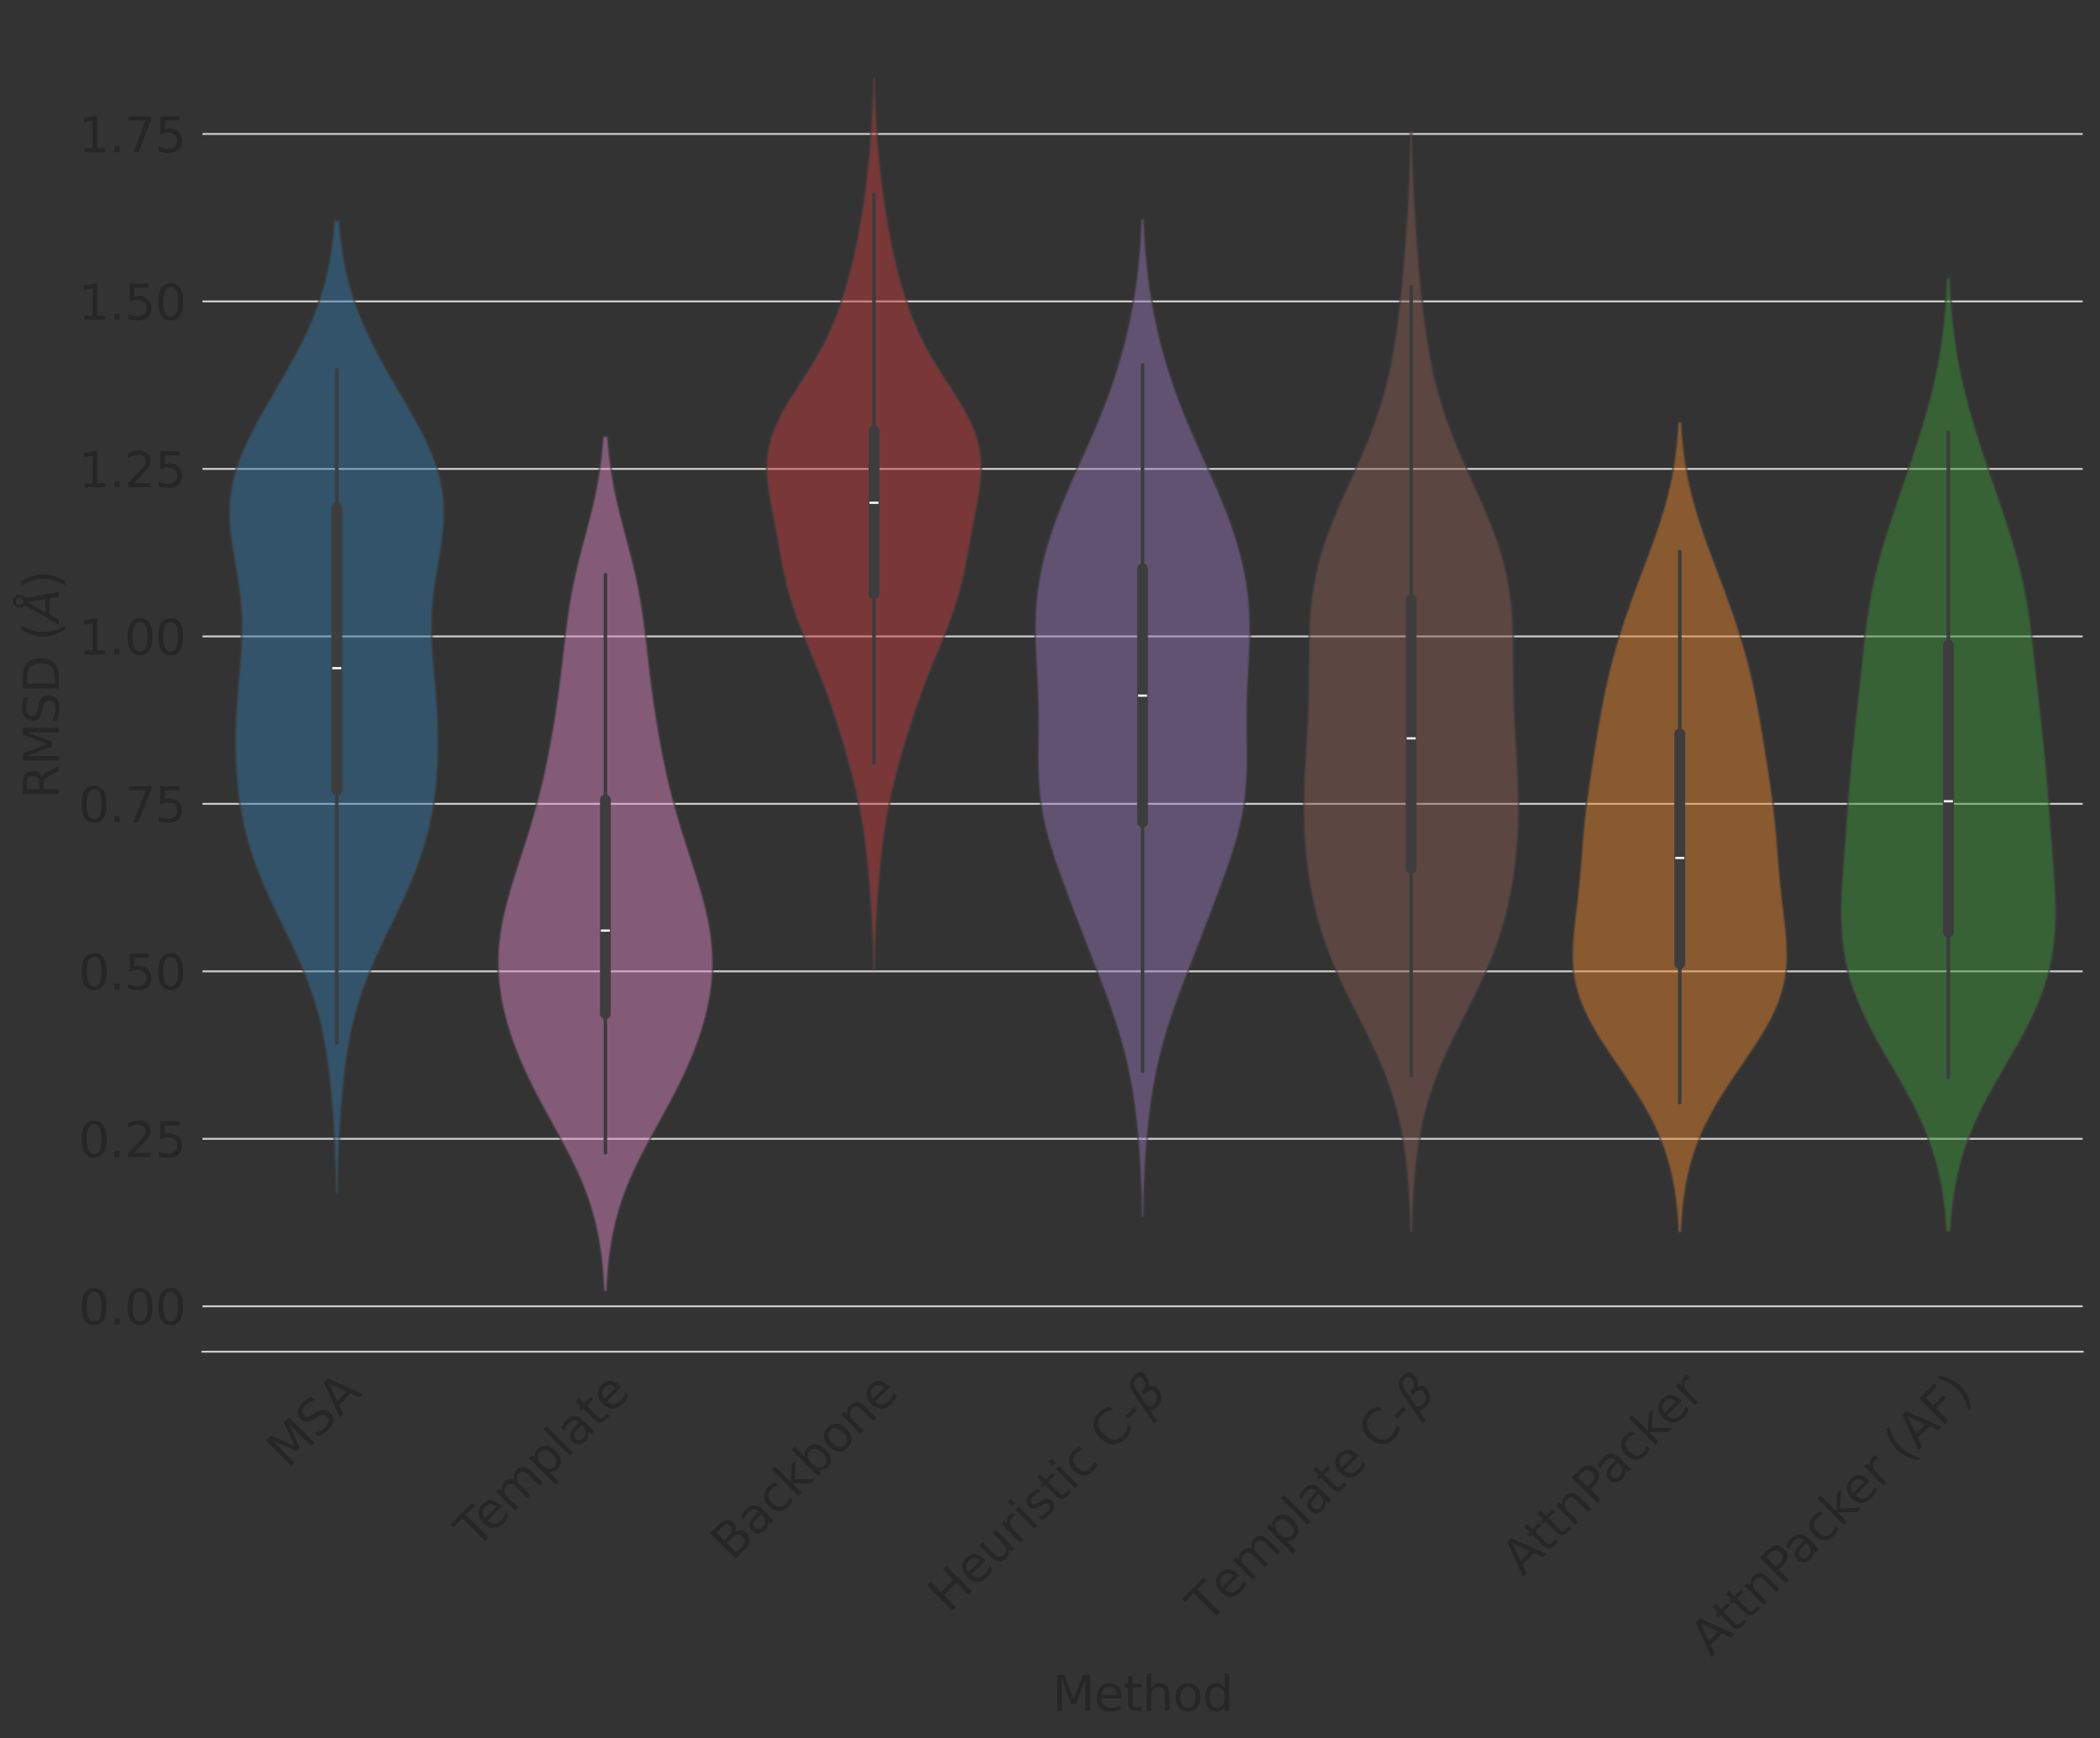 <?xml version="1.0" encoding="utf-8" standalone="no"?>
<!DOCTYPE svg PUBLIC "-//W3C//DTD SVG 1.1//EN"
  "http://www.w3.org/Graphics/SVG/1.1/DTD/svg11.dtd">
<svg xmlns:xlink="http://www.w3.org/1999/xlink" width="872.531pt" height="722.184pt" viewBox="0 0 872.531 722.184" xmlns="http://www.w3.org/2000/svg" version="1.1">
 <rect x="0" y="0" width="872.531" height="722.184" fill="#333333" stroke="none"/>
 <defs>
  <style type="text/css">*{stroke-linejoin: round; stroke-linecap: butt}</style>
 </defs>
 <g id="figure_1">
  <g id="patch_1">
   <path d="M 0 722.184 
L 872.531 722.184 
L 872.531 0 
L 0 0 
L 0 722.184 
z
" style="fill: none"/>
  </g>
  <g id="axes_1">
   <g id="patch_2">
    <path d="M 84.131 561.6 
L 865.331 561.6 
L 865.331 7.2 
L 84.131 7.2 
L 84.131 561.6 
z
" style="fill: none"/>
   </g>
   <g id="matplotlib.axis_1">
    <g id="xtick_1">
     <g id="text_1">
      <!-- MSA -->
      <g style="fill: #262626" transform="translate(119.558 610.465) rotate(-45) scale(0.2 -0.2)">
       <defs>
        <path id="DejaVuSans-4d" d="M 628 4666 
L 1569 4666 
L 2759 1491 
L 3956 4666 
L 4897 4666 
L 4897 0 
L 4281 0 
L 4281 4097 
L 3078 897 
L 2444 897 
L 1241 4097 
L 1241 0 
L 628 0 
L 628 4666 
z
" transform="scale(0.016)"/>
        <path id="DejaVuSans-53" d="M 3425 4513 
L 3425 3897 
Q 3066 4069 2747 4153 
Q 2428 4238 2131 4238 
Q 1616 4238 1336 4038 
Q 1056 3838 1056 3469 
Q 1056 3159 1242 3001 
Q 1428 2844 1947 2747 
L 2328 2669 
Q 3034 2534 3370 2195 
Q 3706 1856 3706 1288 
Q 3706 609 3251 259 
Q 2797 -91 1919 -91 
Q 1588 -91 1214 -16 
Q 841 59 441 206 
L 441 856 
Q 825 641 1194 531 
Q 1563 422 1919 422 
Q 2459 422 2753 634 
Q 3047 847 3047 1241 
Q 3047 1584 2836 1778 
Q 2625 1972 2144 2069 
L 1759 2144 
Q 1053 2284 737 2584 
Q 422 2884 422 3419 
Q 422 4038 858 4394 
Q 1294 4750 2059 4750 
Q 2388 4750 2728 4690 
Q 3069 4631 3425 4513 
z
" transform="scale(0.016)"/>
        <path id="DejaVuSans-41" d="M 2188 4044 
L 1331 1722 
L 3047 1722 
L 2188 4044 
z
M 1831 4666 
L 2547 4666 
L 4325 0 
L 3669 0 
L 3244 1197 
L 1141 1197 
L 716 0 
L 50 0 
L 1831 4666 
z
" transform="scale(0.016)"/>
       </defs>
       <use xlink:href="#DejaVuSans-4d"/>
       <use xlink:href="#DejaVuSans-53" x="86.279"/>
       <use xlink:href="#DejaVuSans-41" x="151.631"/>
      </g>
     </g>
    </g>
    <g id="xtick_2">
     <g id="text_2">
      <!-- Template -->
      <g style="fill: #262626" transform="translate(197.747 643.876) rotate(-45) scale(0.2 -0.2)">
       <defs>
        <path id="DejaVuSans-54" d="M -19 4666 
L 3928 4666 
L 3928 4134 
L 2272 4134 
L 2272 0 
L 1638 0 
L 1638 4134 
L -19 4134 
L -19 4666 
z
" transform="scale(0.016)"/>
        <path id="DejaVuSans-65" d="M 3597 1894 
L 3597 1613 
L 953 1613 
Q 991 1019 1311 708 
Q 1631 397 2203 397 
Q 2534 397 2845 478 
Q 3156 559 3463 722 
L 3463 178 
Q 3153 47 2828 -22 
Q 2503 -91 2169 -91 
Q 1331 -91 842 396 
Q 353 884 353 1716 
Q 353 2575 817 3079 
Q 1281 3584 2069 3584 
Q 2775 3584 3186 3129 
Q 3597 2675 3597 1894 
z
M 3022 2063 
Q 3016 2534 2758 2815 
Q 2500 3097 2075 3097 
Q 1594 3097 1305 2825 
Q 1016 2553 972 2059 
L 3022 2063 
z
" transform="scale(0.016)"/>
        <path id="DejaVuSans-6d" d="M 3328 2828 
Q 3544 3216 3844 3400 
Q 4144 3584 4550 3584 
Q 5097 3584 5394 3201 
Q 5691 2819 5691 2113 
L 5691 0 
L 5113 0 
L 5113 2094 
Q 5113 2597 4934 2840 
Q 4756 3084 4391 3084 
Q 3944 3084 3684 2787 
Q 3425 2491 3425 1978 
L 3425 0 
L 2847 0 
L 2847 2094 
Q 2847 2600 2669 2842 
Q 2491 3084 2119 3084 
Q 1678 3084 1418 2786 
Q 1159 2488 1159 1978 
L 1159 0 
L 581 0 
L 581 3500 
L 1159 3500 
L 1159 2956 
Q 1356 3278 1631 3431 
Q 1906 3584 2284 3584 
Q 2666 3584 2933 3390 
Q 3200 3197 3328 2828 
z
" transform="scale(0.016)"/>
        <path id="DejaVuSans-70" d="M 1159 525 
L 1159 -1331 
L 581 -1331 
L 581 3500 
L 1159 3500 
L 1159 2969 
Q 1341 3281 1617 3432 
Q 1894 3584 2278 3584 
Q 2916 3584 3314 3078 
Q 3713 2572 3713 1747 
Q 3713 922 3314 415 
Q 2916 -91 2278 -91 
Q 1894 -91 1617 61 
Q 1341 213 1159 525 
z
M 3116 1747 
Q 3116 2381 2855 2742 
Q 2594 3103 2138 3103 
Q 1681 3103 1420 2742 
Q 1159 2381 1159 1747 
Q 1159 1113 1420 752 
Q 1681 391 2138 391 
Q 2594 391 2855 752 
Q 3116 1113 3116 1747 
z
" transform="scale(0.016)"/>
        <path id="DejaVuSans-6c" d="M 603 4863 
L 1178 4863 
L 1178 0 
L 603 0 
L 603 4863 
z
" transform="scale(0.016)"/>
        <path id="DejaVuSans-61" d="M 2194 1759 
Q 1497 1759 1228 1600 
Q 959 1441 959 1056 
Q 959 750 1161 570 
Q 1363 391 1709 391 
Q 2188 391 2477 730 
Q 2766 1069 2766 1631 
L 2766 1759 
L 2194 1759 
z
M 3341 1997 
L 3341 0 
L 2766 0 
L 2766 531 
Q 2569 213 2275 61 
Q 1981 -91 1556 -91 
Q 1019 -91 701 211 
Q 384 513 384 1019 
Q 384 1609 779 1909 
Q 1175 2209 1959 2209 
L 2766 2209 
L 2766 2266 
Q 2766 2663 2505 2880 
Q 2244 3097 1772 3097 
Q 1472 3097 1187 3025 
Q 903 2953 641 2809 
L 641 3341 
Q 956 3463 1253 3523 
Q 1550 3584 1831 3584 
Q 2591 3584 2966 3190 
Q 3341 2797 3341 1997 
z
" transform="scale(0.016)"/>
        <path id="DejaVuSans-74" d="M 1172 4494 
L 1172 3500 
L 2356 3500 
L 2356 3053 
L 1172 3053 
L 1172 1153 
Q 1172 725 1289 603 
Q 1406 481 1766 481 
L 2356 481 
L 2356 0 
L 1766 0 
Q 1100 0 847 248 
Q 594 497 594 1153 
L 594 3053 
L 172 3053 
L 172 3500 
L 594 3500 
L 594 4494 
L 1172 4494 
z
" transform="scale(0.016)"/>
       </defs>
       <use xlink:href="#DejaVuSans-54"/>
       <use xlink:href="#DejaVuSans-65" x="44.084"/>
       <use xlink:href="#DejaVuSans-6d" x="105.607"/>
       <use xlink:href="#DejaVuSans-70" x="203.02"/>
       <use xlink:href="#DejaVuSans-6c" x="266.496"/>
       <use xlink:href="#DejaVuSans-61" x="294.279"/>
       <use xlink:href="#DejaVuSans-74" x="355.559"/>
       <use xlink:href="#DejaVuSans-65" x="394.768"/>
      </g>
     </g>
    </g>
    <g id="xtick_3">
     <g id="text_3">
      <!-- Backbone -->
      <g style="fill: #262626" transform="translate(304.247 648.976) rotate(-45) scale(0.2 -0.2)">
       <defs>
        <path id="DejaVuSans-42" d="M 1259 2228 
L 1259 519 
L 2272 519 
Q 2781 519 3026 730 
Q 3272 941 3272 1375 
Q 3272 1813 3026 2020 
Q 2781 2228 2272 2228 
L 1259 2228 
z
M 1259 4147 
L 1259 2741 
L 2194 2741 
Q 2656 2741 2882 2914 
Q 3109 3088 3109 3444 
Q 3109 3797 2882 3972 
Q 2656 4147 2194 4147 
L 1259 4147 
z
M 628 4666 
L 2241 4666 
Q 2963 4666 3353 4366 
Q 3744 4066 3744 3513 
Q 3744 3084 3544 2831 
Q 3344 2578 2956 2516 
Q 3422 2416 3680 2098 
Q 3938 1781 3938 1306 
Q 3938 681 3513 340 
Q 3088 0 2303 0 
L 628 0 
L 628 4666 
z
" transform="scale(0.016)"/>
        <path id="DejaVuSans-63" d="M 3122 3366 
L 3122 2828 
Q 2878 2963 2633 3030 
Q 2388 3097 2138 3097 
Q 1578 3097 1268 2742 
Q 959 2388 959 1747 
Q 959 1106 1268 751 
Q 1578 397 2138 397 
Q 2388 397 2633 464 
Q 2878 531 3122 666 
L 3122 134 
Q 2881 22 2623 -34 
Q 2366 -91 2075 -91 
Q 1284 -91 818 406 
Q 353 903 353 1747 
Q 353 2603 823 3093 
Q 1294 3584 2113 3584 
Q 2378 3584 2631 3529 
Q 2884 3475 3122 3366 
z
" transform="scale(0.016)"/>
        <path id="DejaVuSans-6b" d="M 581 4863 
L 1159 4863 
L 1159 1991 
L 2875 3500 
L 3609 3500 
L 1753 1863 
L 3688 0 
L 2938 0 
L 1159 1709 
L 1159 0 
L 581 0 
L 581 4863 
z
" transform="scale(0.016)"/>
        <path id="DejaVuSans-62" d="M 3116 1747 
Q 3116 2381 2855 2742 
Q 2594 3103 2138 3103 
Q 1681 3103 1420 2742 
Q 1159 2381 1159 1747 
Q 1159 1113 1420 752 
Q 1681 391 2138 391 
Q 2594 391 2855 752 
Q 3116 1113 3116 1747 
z
M 1159 2969 
Q 1341 3281 1617 3432 
Q 1894 3584 2278 3584 
Q 2916 3584 3314 3078 
Q 3713 2572 3713 1747 
Q 3713 922 3314 415 
Q 2916 -91 2278 -91 
Q 1894 -91 1617 61 
Q 1341 213 1159 525 
L 1159 0 
L 581 0 
L 581 4863 
L 1159 4863 
L 1159 2969 
z
" transform="scale(0.016)"/>
        <path id="DejaVuSans-6f" d="M 1959 3097 
Q 1497 3097 1228 2736 
Q 959 2375 959 1747 
Q 959 1119 1226 758 
Q 1494 397 1959 397 
Q 2419 397 2687 759 
Q 2956 1122 2956 1747 
Q 2956 2369 2687 2733 
Q 2419 3097 1959 3097 
z
M 1959 3584 
Q 2709 3584 3137 3096 
Q 3566 2609 3566 1747 
Q 3566 888 3137 398 
Q 2709 -91 1959 -91 
Q 1206 -91 779 398 
Q 353 888 353 1747 
Q 353 2609 779 3096 
Q 1206 3584 1959 3584 
z
" transform="scale(0.016)"/>
        <path id="DejaVuSans-6e" d="M 3513 2113 
L 3513 0 
L 2938 0 
L 2938 2094 
Q 2938 2591 2744 2837 
Q 2550 3084 2163 3084 
Q 1697 3084 1428 2787 
Q 1159 2491 1159 1978 
L 1159 0 
L 581 0 
L 581 3500 
L 1159 3500 
L 1159 2956 
Q 1366 3272 1645 3428 
Q 1925 3584 2291 3584 
Q 2894 3584 3203 3211 
Q 3513 2838 3513 2113 
z
" transform="scale(0.016)"/>
       </defs>
       <use xlink:href="#DejaVuSans-42"/>
       <use xlink:href="#DejaVuSans-61" x="68.604"/>
       <use xlink:href="#DejaVuSans-63" x="129.883"/>
       <use xlink:href="#DejaVuSans-6b" x="184.863"/>
       <use xlink:href="#DejaVuSans-62" x="242.773"/>
       <use xlink:href="#DejaVuSans-6f" x="306.25"/>
       <use xlink:href="#DejaVuSans-6e" x="367.432"/>
       <use xlink:href="#DejaVuSans-65" x="430.811"/>
      </g>
     </g>
    </g>
    <g id="xtick_4">
     <g id="text_4">
      <!-- Heuristic C-$\beta$ -->
      <g style="fill: #262626" transform="translate(394.404 670.706) rotate(-45) scale(0.2 -0.2)">
       <defs>
        <path id="DejaVuSans-48" d="M 628 4666 
L 1259 4666 
L 1259 2753 
L 3553 2753 
L 3553 4666 
L 4184 4666 
L 4184 0 
L 3553 0 
L 3553 2222 
L 1259 2222 
L 1259 0 
L 628 0 
L 628 4666 
z
" transform="scale(0.016)"/>
        <path id="DejaVuSans-75" d="M 544 1381 
L 544 3500 
L 1119 3500 
L 1119 1403 
Q 1119 906 1312 657 
Q 1506 409 1894 409 
Q 2359 409 2629 706 
Q 2900 1003 2900 1516 
L 2900 3500 
L 3475 3500 
L 3475 0 
L 2900 0 
L 2900 538 
Q 2691 219 2414 64 
Q 2138 -91 1772 -91 
Q 1169 -91 856 284 
Q 544 659 544 1381 
z
M 1991 3584 
L 1991 3584 
z
" transform="scale(0.016)"/>
        <path id="DejaVuSans-72" d="M 2631 2963 
Q 2534 3019 2420 3045 
Q 2306 3072 2169 3072 
Q 1681 3072 1420 2755 
Q 1159 2438 1159 1844 
L 1159 0 
L 581 0 
L 581 3500 
L 1159 3500 
L 1159 2956 
Q 1341 3275 1631 3429 
Q 1922 3584 2338 3584 
Q 2397 3584 2469 3576 
Q 2541 3569 2628 3553 
L 2631 2963 
z
" transform="scale(0.016)"/>
        <path id="DejaVuSans-69" d="M 603 3500 
L 1178 3500 
L 1178 0 
L 603 0 
L 603 3500 
z
M 603 4863 
L 1178 4863 
L 1178 4134 
L 603 4134 
L 603 4863 
z
" transform="scale(0.016)"/>
        <path id="DejaVuSans-73" d="M 2834 3397 
L 2834 2853 
Q 2591 2978 2328 3040 
Q 2066 3103 1784 3103 
Q 1356 3103 1142 2972 
Q 928 2841 928 2578 
Q 928 2378 1081 2264 
Q 1234 2150 1697 2047 
L 1894 2003 
Q 2506 1872 2764 1633 
Q 3022 1394 3022 966 
Q 3022 478 2636 193 
Q 2250 -91 1575 -91 
Q 1294 -91 989 -36 
Q 684 19 347 128 
L 347 722 
Q 666 556 975 473 
Q 1284 391 1588 391 
Q 1994 391 2212 530 
Q 2431 669 2431 922 
Q 2431 1156 2273 1281 
Q 2116 1406 1581 1522 
L 1381 1569 
Q 847 1681 609 1914 
Q 372 2147 372 2553 
Q 372 3047 722 3315 
Q 1072 3584 1716 3584 
Q 2034 3584 2315 3537 
Q 2597 3491 2834 3397 
z
" transform="scale(0.016)"/>
        <path id="DejaVuSans-20" transform="scale(0.016)"/>
        <path id="DejaVuSans-43" d="M 4122 4306 
L 4122 3641 
Q 3803 3938 3442 4084 
Q 3081 4231 2675 4231 
Q 1875 4231 1450 3742 
Q 1025 3253 1025 2328 
Q 1025 1406 1450 917 
Q 1875 428 2675 428 
Q 3081 428 3442 575 
Q 3803 722 4122 1019 
L 4122 359 
Q 3791 134 3420 21 
Q 3050 -91 2638 -91 
Q 1578 -91 968 557 
Q 359 1206 359 2328 
Q 359 3453 968 4101 
Q 1578 4750 2638 4750 
Q 3056 4750 3426 4639 
Q 3797 4528 4122 4306 
z
" transform="scale(0.016)"/>
        <path id="DejaVuSans-2d" d="M 313 2009 
L 1997 2009 
L 1997 1497 
L 313 1497 
L 313 2009 
z
" transform="scale(0.016)"/>
        <path id="DejaVuSans-Oblique-3b2" d="M 872 216 
L 572 -1331 
L -6 -1331 
L 928 3478 
Q 1206 4903 2538 4903 
Q 3888 4903 3659 3700 
Q 3503 2844 2894 2531 
Q 3713 2250 3553 1416 
Q 3272 -69 1759 -66 
Q 1097 -63 872 216 
z
M 1019 966 
Q 1259 422 1875 425 
Q 2775 425 2966 1406 
Q 3138 2288 1675 2219 
L 1778 2750 
Q 2909 2731 3106 3750 
Q 3241 4438 2509 4434 
Q 1691 4434 1503 3459 
L 1019 966 
z
" transform="scale(0.016)"/>
       </defs>
       <use xlink:href="#DejaVuSans-48" transform="translate(0 0.391)"/>
       <use xlink:href="#DejaVuSans-65" transform="translate(75.195 0.391)"/>
       <use xlink:href="#DejaVuSans-75" transform="translate(136.719 0.391)"/>
       <use xlink:href="#DejaVuSans-72" transform="translate(200.098 0.391)"/>
       <use xlink:href="#DejaVuSans-69" transform="translate(241.211 0.391)"/>
       <use xlink:href="#DejaVuSans-73" transform="translate(268.994 0.391)"/>
       <use xlink:href="#DejaVuSans-74" transform="translate(321.094 0.391)"/>
       <use xlink:href="#DejaVuSans-69" transform="translate(360.303 0.391)"/>
       <use xlink:href="#DejaVuSans-63" transform="translate(388.086 0.391)"/>
       <use xlink:href="#DejaVuSans-20" transform="translate(443.066 0.391)"/>
       <use xlink:href="#DejaVuSans-43" transform="translate(474.854 0.391)"/>
       <use xlink:href="#DejaVuSans-2d" transform="translate(544.678 0.391)"/>
       <use xlink:href="#DejaVuSans-Oblique-3b2" transform="translate(580.762 0.391)"/>
      </g>
     </g>
    </g>
    <g id="xtick_5">
     <g id="text_5">
      <!-- Template C-$\beta$ -->
      <g style="fill: #262626" transform="translate(501.761 674.949) rotate(-45) scale(0.2 -0.2)">
       <use xlink:href="#DejaVuSans-54" transform="translate(0 0.391)"/>
       <use xlink:href="#DejaVuSans-65" transform="translate(61.084 0.391)"/>
       <use xlink:href="#DejaVuSans-6d" transform="translate(122.607 0.391)"/>
       <use xlink:href="#DejaVuSans-70" transform="translate(220.02 0.391)"/>
       <use xlink:href="#DejaVuSans-6c" transform="translate(283.496 0.391)"/>
       <use xlink:href="#DejaVuSans-61" transform="translate(311.279 0.391)"/>
       <use xlink:href="#DejaVuSans-74" transform="translate(372.559 0.391)"/>
       <use xlink:href="#DejaVuSans-65" transform="translate(411.768 0.391)"/>
       <use xlink:href="#DejaVuSans-20" transform="translate(473.291 0.391)"/>
       <use xlink:href="#DejaVuSans-43" transform="translate(505.078 0.391)"/>
       <use xlink:href="#DejaVuSans-2d" transform="translate(574.902 0.391)"/>
       <use xlink:href="#DejaVuSans-Oblique-3b2" transform="translate(610.986 0.391)"/>
      </g>
     </g>
    </g>
    <g id="xtick_6">
     <g id="text_6">
      <!-- AttnPacker -->
      <g style="fill: #262626" transform="translate(632.674 655.349) rotate(-45) scale(0.2 -0.2)">
       <defs>
        <path id="DejaVuSans-50" d="M 1259 4147 
L 1259 2394 
L 2053 2394 
Q 2494 2394 2734 2622 
Q 2975 2850 2975 3272 
Q 2975 3691 2734 3919 
Q 2494 4147 2053 4147 
L 1259 4147 
z
M 628 4666 
L 2053 4666 
Q 2838 4666 3239 4311 
Q 3641 3956 3641 3272 
Q 3641 2581 3239 2228 
Q 2838 1875 2053 1875 
L 1259 1875 
L 1259 0 
L 628 0 
L 628 4666 
z
" transform="scale(0.016)"/>
       </defs>
       <use xlink:href="#DejaVuSans-41"/>
       <use xlink:href="#DejaVuSans-74" x="66.658"/>
       <use xlink:href="#DejaVuSans-74" x="105.867"/>
       <use xlink:href="#DejaVuSans-6e" x="145.076"/>
       <use xlink:href="#DejaVuSans-50" x="208.455"/>
       <use xlink:href="#DejaVuSans-61" x="264.258"/>
       <use xlink:href="#DejaVuSans-63" x="325.537"/>
       <use xlink:href="#DejaVuSans-6b" x="380.518"/>
       <use xlink:href="#DejaVuSans-65" x="434.803"/>
       <use xlink:href="#DejaVuSans-72" x="496.326"/>
      </g>
     </g>
    </g>
    <g id="xtick_7">
     <g id="text_7">
      <!-- AttnPacker (AF) -->
      <g style="fill: #262626" transform="translate(710.936 688.687) rotate(-45) scale(0.2 -0.2)">
       <defs>
        <path id="DejaVuSans-28" d="M 1984 4856 
Q 1566 4138 1362 3434 
Q 1159 2731 1159 2009 
Q 1159 1288 1364 580 
Q 1569 -128 1984 -844 
L 1484 -844 
Q 1016 -109 783 600 
Q 550 1309 550 2009 
Q 550 2706 781 3412 
Q 1013 4119 1484 4856 
L 1984 4856 
z
" transform="scale(0.016)"/>
        <path id="DejaVuSans-46" d="M 628 4666 
L 3309 4666 
L 3309 4134 
L 1259 4134 
L 1259 2759 
L 3109 2759 
L 3109 2228 
L 1259 2228 
L 1259 0 
L 628 0 
L 628 4666 
z
" transform="scale(0.016)"/>
        <path id="DejaVuSans-29" d="M 513 4856 
L 1013 4856 
Q 1481 4119 1714 3412 
Q 1947 2706 1947 2009 
Q 1947 1309 1714 600 
Q 1481 -109 1013 -844 
L 513 -844 
Q 928 -128 1133 580 
Q 1338 1288 1338 2009 
Q 1338 2731 1133 3434 
Q 928 4138 513 4856 
z
" transform="scale(0.016)"/>
       </defs>
       <use xlink:href="#DejaVuSans-41"/>
       <use xlink:href="#DejaVuSans-74" x="66.658"/>
       <use xlink:href="#DejaVuSans-74" x="105.867"/>
       <use xlink:href="#DejaVuSans-6e" x="145.076"/>
       <use xlink:href="#DejaVuSans-50" x="208.455"/>
       <use xlink:href="#DejaVuSans-61" x="264.258"/>
       <use xlink:href="#DejaVuSans-63" x="325.537"/>
       <use xlink:href="#DejaVuSans-6b" x="380.518"/>
       <use xlink:href="#DejaVuSans-65" x="434.803"/>
       <use xlink:href="#DejaVuSans-72" x="496.326"/>
       <use xlink:href="#DejaVuSans-20" x="537.439"/>
       <use xlink:href="#DejaVuSans-28" x="569.227"/>
       <use xlink:href="#DejaVuSans-41" x="608.24"/>
       <use xlink:href="#DejaVuSans-46" x="676.648"/>
       <use xlink:href="#DejaVuSans-29" x="734.168"/>
      </g>
     </g>
    </g>
    <g id="text_8">
     <!-- Method -->
     <g style="fill: #262626" transform="translate(437.225 710.825) scale(0.2 -0.2)">
      <defs>
       <path id="DejaVuSans-68" d="M 3513 2113 
L 3513 0 
L 2938 0 
L 2938 2094 
Q 2938 2591 2744 2837 
Q 2550 3084 2163 3084 
Q 1697 3084 1428 2787 
Q 1159 2491 1159 1978 
L 1159 0 
L 581 0 
L 581 4863 
L 1159 4863 
L 1159 2956 
Q 1366 3272 1645 3428 
Q 1925 3584 2291 3584 
Q 2894 3584 3203 3211 
Q 3513 2838 3513 2113 
z
" transform="scale(0.016)"/>
       <path id="DejaVuSans-64" d="M 2906 2969 
L 2906 4863 
L 3481 4863 
L 3481 0 
L 2906 0 
L 2906 525 
Q 2725 213 2448 61 
Q 2172 -91 1784 -91 
Q 1150 -91 751 415 
Q 353 922 353 1747 
Q 353 2572 751 3078 
Q 1150 3584 1784 3584 
Q 2172 3584 2448 3432 
Q 2725 3281 2906 2969 
z
M 947 1747 
Q 947 1113 1208 752 
Q 1469 391 1925 391 
Q 2381 391 2643 752 
Q 2906 1113 2906 1747 
Q 2906 2381 2643 2742 
Q 2381 3103 1925 3103 
Q 1469 3103 1208 2742 
Q 947 2381 947 1747 
z
" transform="scale(0.016)"/>
      </defs>
      <use xlink:href="#DejaVuSans-4d"/>
      <use xlink:href="#DejaVuSans-65" x="86.279"/>
      <use xlink:href="#DejaVuSans-74" x="147.803"/>
      <use xlink:href="#DejaVuSans-68" x="187.012"/>
      <use xlink:href="#DejaVuSans-6f" x="250.391"/>
      <use xlink:href="#DejaVuSans-64" x="311.572"/>
     </g>
    </g>
   </g>
   <g id="matplotlib.axis_2">
    <g id="ytick_1">
     <g id="line2d_1">
      <path d="M 84.131 542.736 
L 865.331 542.736 
" clip-path="url(#p5b2f34e9cf)" style="fill: none; stroke: #cccccc; stroke-width: 0.8; stroke-linecap: round"/>
     </g>
     <g id="text_9">
      <!-- 0.00 -->
      <g style="fill: #262626" transform="translate(32.6 550.335) scale(0.2 -0.2)">
       <defs>
        <path id="DejaVuSans-30" d="M 2034 4250 
Q 1547 4250 1301 3770 
Q 1056 3291 1056 2328 
Q 1056 1369 1301 889 
Q 1547 409 2034 409 
Q 2525 409 2770 889 
Q 3016 1369 3016 2328 
Q 3016 3291 2770 3770 
Q 2525 4250 2034 4250 
z
M 2034 4750 
Q 2819 4750 3233 4129 
Q 3647 3509 3647 2328 
Q 3647 1150 3233 529 
Q 2819 -91 2034 -91 
Q 1250 -91 836 529 
Q 422 1150 422 2328 
Q 422 3509 836 4129 
Q 1250 4750 2034 4750 
z
" transform="scale(0.016)"/>
        <path id="DejaVuSans-2e" d="M 684 794 
L 1344 794 
L 1344 0 
L 684 0 
L 684 794 
z
" transform="scale(0.016)"/>
       </defs>
       <use xlink:href="#DejaVuSans-30"/>
       <use xlink:href="#DejaVuSans-2e" x="63.623"/>
       <use xlink:href="#DejaVuSans-30" x="95.41"/>
       <use xlink:href="#DejaVuSans-30" x="159.033"/>
      </g>
     </g>
    </g>
    <g id="ytick_2">
     <g id="line2d_2">
      <path d="M 84.131 473.153 
L 865.331 473.153 
" clip-path="url(#p5b2f34e9cf)" style="fill: none; stroke: #cccccc; stroke-width: 0.8; stroke-linecap: round"/>
     </g>
     <g id="text_10">
      <!-- 0.25 -->
      <g style="fill: #262626" transform="translate(32.6 480.752) scale(0.2 -0.2)">
       <defs>
        <path id="DejaVuSans-32" d="M 1228 531 
L 3431 531 
L 3431 0 
L 469 0 
L 469 531 
Q 828 903 1448 1529 
Q 2069 2156 2228 2338 
Q 2531 2678 2651 2914 
Q 2772 3150 2772 3378 
Q 2772 3750 2511 3984 
Q 2250 4219 1831 4219 
Q 1534 4219 1204 4116 
Q 875 4013 500 3803 
L 500 4441 
Q 881 4594 1212 4672 
Q 1544 4750 1819 4750 
Q 2544 4750 2975 4387 
Q 3406 4025 3406 3419 
Q 3406 3131 3298 2873 
Q 3191 2616 2906 2266 
Q 2828 2175 2409 1742 
Q 1991 1309 1228 531 
z
" transform="scale(0.016)"/>
        <path id="DejaVuSans-35" d="M 691 4666 
L 3169 4666 
L 3169 4134 
L 1269 4134 
L 1269 2991 
Q 1406 3038 1543 3061 
Q 1681 3084 1819 3084 
Q 2600 3084 3056 2656 
Q 3513 2228 3513 1497 
Q 3513 744 3044 326 
Q 2575 -91 1722 -91 
Q 1428 -91 1123 -41 
Q 819 9 494 109 
L 494 744 
Q 775 591 1075 516 
Q 1375 441 1709 441 
Q 2250 441 2565 725 
Q 2881 1009 2881 1497 
Q 2881 1984 2565 2268 
Q 2250 2553 1709 2553 
Q 1456 2553 1204 2497 
Q 953 2441 691 2322 
L 691 4666 
z
" transform="scale(0.016)"/>
       </defs>
       <use xlink:href="#DejaVuSans-30"/>
       <use xlink:href="#DejaVuSans-2e" x="63.623"/>
       <use xlink:href="#DejaVuSans-32" x="95.41"/>
       <use xlink:href="#DejaVuSans-35" x="159.033"/>
      </g>
     </g>
    </g>
    <g id="ytick_3">
     <g id="line2d_3">
      <path d="M 84.131 403.57 
L 865.331 403.57 
" clip-path="url(#p5b2f34e9cf)" style="fill: none; stroke: #cccccc; stroke-width: 0.8; stroke-linecap: round"/>
     </g>
     <g id="text_11">
      <!-- 0.50 -->
      <g style="fill: #262626" transform="translate(32.6 411.169) scale(0.2 -0.2)">
       <use xlink:href="#DejaVuSans-30"/>
       <use xlink:href="#DejaVuSans-2e" x="63.623"/>
       <use xlink:href="#DejaVuSans-35" x="95.41"/>
       <use xlink:href="#DejaVuSans-30" x="159.033"/>
      </g>
     </g>
    </g>
    <g id="ytick_4">
     <g id="line2d_4">
      <path d="M 84.131 333.987 
L 865.331 333.987 
" clip-path="url(#p5b2f34e9cf)" style="fill: none; stroke: #cccccc; stroke-width: 0.8; stroke-linecap: round"/>
     </g>
     <g id="text_12">
      <!-- 0.75 -->
      <g style="fill: #262626" transform="translate(32.6 341.585) scale(0.2 -0.2)">
       <defs>
        <path id="DejaVuSans-37" d="M 525 4666 
L 3525 4666 
L 3525 4397 
L 1831 0 
L 1172 0 
L 2766 4134 
L 525 4134 
L 525 4666 
z
" transform="scale(0.016)"/>
       </defs>
       <use xlink:href="#DejaVuSans-30"/>
       <use xlink:href="#DejaVuSans-2e" x="63.623"/>
       <use xlink:href="#DejaVuSans-37" x="95.41"/>
       <use xlink:href="#DejaVuSans-35" x="159.033"/>
      </g>
     </g>
    </g>
    <g id="ytick_5">
     <g id="line2d_5">
      <path d="M 84.131 264.404 
L 865.331 264.404 
" clip-path="url(#p5b2f34e9cf)" style="fill: none; stroke: #cccccc; stroke-width: 0.8; stroke-linecap: round"/>
     </g>
     <g id="text_13">
      <!-- 1.00 -->
      <g style="fill: #262626" transform="translate(32.6 272.002) scale(0.2 -0.2)">
       <defs>
        <path id="DejaVuSans-31" d="M 794 531 
L 1825 531 
L 1825 4091 
L 703 3866 
L 703 4441 
L 1819 4666 
L 2450 4666 
L 2450 531 
L 3481 531 
L 3481 0 
L 794 0 
L 794 531 
z
" transform="scale(0.016)"/>
       </defs>
       <use xlink:href="#DejaVuSans-31"/>
       <use xlink:href="#DejaVuSans-2e" x="63.623"/>
       <use xlink:href="#DejaVuSans-30" x="95.41"/>
       <use xlink:href="#DejaVuSans-30" x="159.033"/>
      </g>
     </g>
    </g>
    <g id="ytick_6">
     <g id="line2d_6">
      <path d="M 84.131 194.821 
L 865.331 194.821 
" clip-path="url(#p5b2f34e9cf)" style="fill: none; stroke: #cccccc; stroke-width: 0.8; stroke-linecap: round"/>
     </g>
     <g id="text_14">
      <!-- 1.25 -->
      <g style="fill: #262626" transform="translate(32.6 202.419) scale(0.2 -0.2)">
       <use xlink:href="#DejaVuSans-31"/>
       <use xlink:href="#DejaVuSans-2e" x="63.623"/>
       <use xlink:href="#DejaVuSans-32" x="95.41"/>
       <use xlink:href="#DejaVuSans-35" x="159.033"/>
      </g>
     </g>
    </g>
    <g id="ytick_7">
     <g id="line2d_7">
      <path d="M 84.131 125.237 
L 865.331 125.237 
" clip-path="url(#p5b2f34e9cf)" style="fill: none; stroke: #cccccc; stroke-width: 0.8; stroke-linecap: round"/>
     </g>
     <g id="text_15">
      <!-- 1.50 -->
      <g style="fill: #262626" transform="translate(32.6 132.836) scale(0.2 -0.2)">
       <use xlink:href="#DejaVuSans-31"/>
       <use xlink:href="#DejaVuSans-2e" x="63.623"/>
       <use xlink:href="#DejaVuSans-35" x="95.41"/>
       <use xlink:href="#DejaVuSans-30" x="159.033"/>
      </g>
     </g>
    </g>
    <g id="ytick_8">
     <g id="line2d_8">
      <path d="M 84.131 55.654 
L 865.331 55.654 
" clip-path="url(#p5b2f34e9cf)" style="fill: none; stroke: #cccccc; stroke-width: 0.8; stroke-linecap: round"/>
     </g>
     <g id="text_16">
      <!-- 1.75 -->
      <g style="fill: #262626" transform="translate(32.6 63.253) scale(0.2 -0.2)">
       <use xlink:href="#DejaVuSans-31"/>
       <use xlink:href="#DejaVuSans-2e" x="63.623"/>
       <use xlink:href="#DejaVuSans-37" x="95.41"/>
       <use xlink:href="#DejaVuSans-35" x="159.033"/>
      </g>
     </g>
    </g>
    <g id="text_17">
     <!-- RMSD ($\AA$) -->
     <g style="fill: #262626" transform="translate(24.441 331.9) rotate(-90) scale(0.2 -0.2)">
      <defs>
       <path id="DejaVuSans-52" d="M 2841 2188 
Q 3044 2119 3236 1894 
Q 3428 1669 3622 1275 
L 4263 0 
L 3584 0 
L 2988 1197 
Q 2756 1666 2539 1819 
Q 2322 1972 1947 1972 
L 1259 1972 
L 1259 0 
L 628 0 
L 628 4666 
L 2053 4666 
Q 2853 4666 3247 4331 
Q 3641 3997 3641 3322 
Q 3641 2881 3436 2590 
Q 3231 2300 2841 2188 
z
M 1259 4147 
L 1259 2491 
L 2053 2491 
Q 2509 2491 2742 2702 
Q 2975 2913 2975 3322 
Q 2975 3731 2742 3939 
Q 2509 4147 2053 4147 
L 1259 4147 
z
" transform="scale(0.016)"/>
       <path id="DejaVuSans-44" d="M 1259 4147 
L 1259 519 
L 2022 519 
Q 2988 519 3436 956 
Q 3884 1394 3884 2338 
Q 3884 3275 3436 3711 
Q 2988 4147 2022 4147 
L 1259 4147 
z
M 628 4666 
L 1925 4666 
Q 3281 4666 3915 4102 
Q 4550 3538 4550 2338 
Q 4550 1131 3912 565 
Q 3275 0 1925 0 
L 628 0 
L 628 4666 
z
" transform="scale(0.016)"/>
       <path id="DejaVuSans-Oblique-c5" d="M 3188 5081 
Q 3188 5278 3048 5417 
Q 2909 5556 2713 5556 
Q 2513 5556 2377 5420 
Q 2241 5284 2241 5081 
Q 2241 4884 2377 4746 
Q 2513 4609 2713 4609 
Q 2909 4609 3048 4746 
Q 3188 4884 3188 5081 
z
M 2203 4397 
Q 2034 4513 1945 4689 
Q 1856 4866 1856 5081 
Q 1856 5438 2106 5689 
Q 2356 5941 2713 5941 
Q 3069 5941 3320 5689 
Q 3572 5438 3572 5081 
Q 3572 4834 3458 4643 
Q 3344 4453 3128 4341 
L 3938 0 
L 3278 0 
L 3084 1197 
L 984 1197 
L 325 0 
L -341 0 
L 2203 4397 
z
M 2584 4044 
L 1275 1722 
L 2988 1722 
L 2584 4044 
z
" transform="scale(0.016)"/>
      </defs>
      <use xlink:href="#DejaVuSans-52" transform="translate(0 0.172)"/>
      <use xlink:href="#DejaVuSans-4d" transform="translate(69.482 0.172)"/>
      <use xlink:href="#DejaVuSans-53" transform="translate(155.762 0.172)"/>
      <use xlink:href="#DejaVuSans-44" transform="translate(219.238 0.172)"/>
      <use xlink:href="#DejaVuSans-20" transform="translate(296.24 0.172)"/>
      <use xlink:href="#DejaVuSans-28" transform="translate(328.027 0.172)"/>
      <use xlink:href="#DejaVuSans-Oblique-c5" transform="translate(367.041 0.172)"/>
      <use xlink:href="#DejaVuSans-29" transform="translate(435.449 0.172)"/>
     </g>
    </g>
   </g>
   <g id="PolyCollection_1">
    <defs>
     <path id="m14a232bdce" d="M 140.225 -226.806 
L 139.637 -226.806 
L 139.548 -230.884 
L 139.439 -234.962 
L 139.309 -239.04 
L 139.154 -243.118 
L 138.974 -247.196 
L 138.766 -251.274 
L 138.527 -255.351 
L 138.256 -259.429 
L 137.949 -263.507 
L 137.602 -267.585 
L 137.208 -271.663 
L 136.761 -275.741 
L 136.252 -279.819 
L 135.668 -283.897 
L 134.999 -287.974 
L 134.23 -292.052 
L 133.35 -296.13 
L 132.346 -300.208 
L 131.209 -304.286 
L 129.933 -308.364 
L 128.519 -312.442 
L 126.969 -316.52 
L 125.294 -320.597 
L 123.511 -324.675 
L 121.639 -328.753 
L 119.703 -332.831 
L 117.732 -336.909 
L 115.755 -340.987 
L 113.801 -345.065 
L 111.898 -349.143 
L 110.071 -353.22 
L 108.344 -357.298 
L 106.732 -361.376 
L 105.252 -365.454 
L 103.91 -369.532 
L 102.713 -373.61 
L 101.661 -377.688 
L 100.753 -381.766 
L 99.984 -385.843 
L 99.346 -389.921 
L 98.831 -393.999 
L 98.43 -398.077 
L 98.135 -402.155 
L 97.938 -406.233 
L 97.832 -410.311 
L 97.81 -414.389 
L 97.868 -418.466 
L 98 -422.544 
L 98.2 -426.622 
L 98.46 -430.7 
L 98.768 -434.778 
L 99.109 -438.856 
L 99.461 -442.934 
L 99.8 -447.012 
L 100.099 -451.089 
L 100.328 -455.167 
L 100.459 -459.245 
L 100.467 -463.323 
L 100.335 -467.401 
L 100.057 -471.479 
L 99.635 -475.557 
L 99.088 -479.635 
L 98.444 -483.712 
L 97.746 -487.79 
L 97.042 -491.868 
L 96.39 -495.946 
L 95.845 -500.024 
L 95.463 -504.102 
L 95.291 -508.18 
L 95.37 -512.258 
L 95.725 -516.335 
L 96.372 -520.413 
L 97.312 -524.491 
L 98.535 -528.569 
L 100.022 -532.647 
L 101.744 -536.725 
L 103.668 -540.803 
L 105.757 -544.881 
L 107.974 -548.958 
L 110.282 -553.036 
L 112.642 -557.114 
L 115.022 -561.192 
L 117.388 -565.27 
L 119.711 -569.348 
L 121.964 -573.426 
L 124.121 -577.504 
L 126.161 -581.581 
L 128.067 -585.659 
L 129.823 -589.737 
L 131.42 -593.815 
L 132.852 -597.893 
L 134.117 -601.971 
L 135.218 -606.049 
L 136.162 -610.127 
L 136.958 -614.204 
L 137.62 -618.282 
L 138.159 -622.36 
L 138.593 -626.438 
L 138.936 -630.516 
L 140.927 -630.516 
L 140.927 -630.516 
L 141.269 -626.438 
L 141.703 -622.36 
L 142.243 -618.282 
L 142.904 -614.204 
L 143.7 -610.127 
L 144.644 -606.049 
L 145.745 -601.971 
L 147.01 -597.893 
L 148.442 -593.815 
L 150.039 -589.737 
L 151.796 -585.659 
L 153.701 -581.581 
L 155.742 -577.504 
L 157.899 -573.426 
L 160.151 -569.348 
L 162.474 -565.27 
L 164.841 -561.192 
L 167.22 -557.114 
L 169.581 -553.036 
L 171.888 -548.958 
L 174.105 -544.881 
L 176.195 -540.803 
L 178.119 -536.725 
L 179.841 -532.647 
L 181.327 -528.569 
L 182.55 -524.491 
L 183.491 -520.413 
L 184.137 -516.335 
L 184.493 -512.258 
L 184.571 -508.18 
L 184.4 -504.102 
L 184.018 -500.024 
L 183.473 -495.946 
L 182.82 -491.868 
L 182.117 -487.79 
L 181.418 -483.712 
L 180.775 -479.635 
L 180.227 -475.557 
L 179.806 -471.479 
L 179.527 -467.401 
L 179.396 -463.323 
L 179.404 -459.245 
L 179.535 -455.167 
L 179.763 -451.089 
L 180.062 -447.012 
L 180.402 -442.934 
L 180.754 -438.856 
L 181.094 -434.778 
L 181.402 -430.7 
L 181.662 -426.622 
L 181.863 -422.544 
L 181.995 -418.466 
L 182.053 -414.389 
L 182.031 -410.311 
L 181.924 -406.233 
L 181.727 -402.155 
L 181.432 -398.077 
L 181.032 -393.999 
L 180.517 -389.921 
L 179.879 -385.843 
L 179.109 -381.766 
L 178.201 -377.688 
L 177.15 -373.61 
L 175.953 -369.532 
L 174.611 -365.454 
L 173.13 -361.376 
L 171.519 -357.298 
L 169.791 -353.22 
L 167.965 -349.143 
L 166.062 -345.065 
L 164.108 -340.987 
L 162.13 -336.909 
L 160.159 -332.831 
L 158.224 -328.753 
L 156.352 -324.675 
L 154.568 -320.597 
L 152.894 -316.52 
L 151.344 -312.442 
L 149.929 -308.364 
L 148.654 -304.286 
L 147.517 -300.208 
L 146.513 -296.13 
L 145.632 -292.052 
L 144.864 -287.974 
L 144.194 -283.897 
L 143.611 -279.819 
L 143.101 -275.741 
L 142.654 -271.663 
L 142.261 -267.585 
L 141.914 -263.507 
L 141.607 -259.429 
L 141.335 -255.351 
L 141.097 -251.274 
L 140.888 -247.196 
L 140.708 -243.118 
L 140.554 -239.04 
L 140.423 -234.962 
L 140.314 -230.884 
L 140.225 -226.806 
z
" style="stroke: #3d3d3d; stroke-opacity: 0.5"/>
    </defs>
    <g clip-path="url(#p5b2f34e9cf)">
     <use xlink:href="#m14a232bdce" x="0" y="722.184" style="fill: #3274a1; fill-opacity: 0.5; stroke: #3d3d3d; stroke-opacity: 0.5"/>
    </g>
   </g>
   <g id="PolyCollection_2">
    <defs>
     <path id="mebc753d905" d="M 252.114 -185.784 
L 250.949 -185.784 
L 250.749 -189.37 
L 250.494 -192.957 
L 250.174 -196.543 
L 249.777 -200.129 
L 249.29 -203.715 
L 248.703 -207.302 
L 248.005 -210.888 
L 247.186 -214.474 
L 246.238 -218.061 
L 245.156 -221.647 
L 243.938 -225.233 
L 242.584 -228.819 
L 241.099 -232.406 
L 239.494 -235.992 
L 237.779 -239.578 
L 235.971 -243.165 
L 234.089 -246.751 
L 232.154 -250.337 
L 230.187 -253.923 
L 228.212 -257.51 
L 226.249 -261.096 
L 224.319 -264.682 
L 222.439 -268.269 
L 220.627 -271.855 
L 218.894 -275.441 
L 217.252 -279.028 
L 215.709 -282.614 
L 214.272 -286.2 
L 212.945 -289.786 
L 211.736 -293.373 
L 210.647 -296.959 
L 209.685 -300.545 
L 208.855 -304.132 
L 208.163 -307.718 
L 207.616 -311.304 
L 207.219 -314.89 
L 206.976 -318.477 
L 206.891 -322.063 
L 206.965 -325.649 
L 207.197 -329.236 
L 207.581 -332.822 
L 208.11 -336.408 
L 208.773 -339.994 
L 209.558 -343.581 
L 210.448 -347.167 
L 211.428 -350.753 
L 212.478 -354.34 
L 213.581 -357.926 
L 214.719 -361.512 
L 215.876 -365.098 
L 217.037 -368.685 
L 218.187 -372.271 
L 219.317 -375.857 
L 220.415 -379.444 
L 221.474 -383.03 
L 222.49 -386.616 
L 223.458 -390.202 
L 224.376 -393.789 
L 225.246 -397.375 
L 226.067 -400.961 
L 226.841 -404.548 
L 227.573 -408.134 
L 228.265 -411.72 
L 228.92 -415.307 
L 229.542 -418.893 
L 230.132 -422.479 
L 230.694 -426.065 
L 231.228 -429.652 
L 231.735 -433.238 
L 232.218 -436.824 
L 232.676 -440.411 
L 233.115 -443.997 
L 233.537 -447.583 
L 233.951 -451.169 
L 234.364 -454.756 
L 234.787 -458.342 
L 235.231 -461.928 
L 235.709 -465.515 
L 236.232 -469.101 
L 236.811 -472.687 
L 237.452 -476.273 
L 238.161 -479.86 
L 238.935 -483.446 
L 239.771 -487.032 
L 240.659 -490.619 
L 241.586 -494.205 
L 242.536 -497.791 
L 243.491 -501.377 
L 244.433 -504.964 
L 245.345 -508.55 
L 246.211 -512.136 
L 247.017 -515.723 
L 247.753 -519.309 
L 248.414 -522.895 
L 248.995 -526.481 
L 249.498 -530.068 
L 249.924 -533.654 
L 250.28 -537.24 
L 250.571 -540.827 
L 252.492 -540.827 
L 252.492 -540.827 
L 252.783 -537.24 
L 253.138 -533.654 
L 253.565 -530.068 
L 254.067 -526.481 
L 254.649 -522.895 
L 255.309 -519.309 
L 256.046 -515.723 
L 256.852 -512.136 
L 257.717 -508.55 
L 258.629 -504.964 
L 259.571 -501.377 
L 260.527 -497.791 
L 261.477 -494.205 
L 262.404 -490.619 
L 263.291 -487.032 
L 264.127 -483.446 
L 264.902 -479.86 
L 265.61 -476.273 
L 266.252 -472.687 
L 266.831 -469.101 
L 267.354 -465.515 
L 267.832 -461.928 
L 268.276 -458.342 
L 268.699 -454.756 
L 269.112 -451.169 
L 269.525 -447.583 
L 269.948 -443.997 
L 270.386 -440.411 
L 270.845 -436.824 
L 271.327 -433.238 
L 271.835 -429.652 
L 272.369 -426.065 
L 272.93 -422.479 
L 273.521 -418.893 
L 274.143 -415.307 
L 274.798 -411.72 
L 275.49 -408.134 
L 276.221 -404.548 
L 276.996 -400.961 
L 277.817 -397.375 
L 278.686 -393.789 
L 279.605 -390.202 
L 280.573 -386.616 
L 281.588 -383.03 
L 282.648 -379.444 
L 283.746 -375.857 
L 284.875 -372.271 
L 286.026 -368.685 
L 287.186 -365.098 
L 288.343 -361.512 
L 289.482 -357.926 
L 290.585 -354.34 
L 291.635 -350.753 
L 292.614 -347.167 
L 293.504 -343.581 
L 294.289 -339.994 
L 294.953 -336.408 
L 295.482 -332.822 
L 295.866 -329.236 
L 296.097 -325.649 
L 296.171 -322.063 
L 296.086 -318.477 
L 295.844 -314.89 
L 295.446 -311.304 
L 294.899 -307.718 
L 294.207 -304.132 
L 293.378 -300.545 
L 292.416 -296.959 
L 291.327 -293.373 
L 290.117 -289.786 
L 288.791 -286.2 
L 287.353 -282.614 
L 285.81 -279.028 
L 284.168 -275.441 
L 282.435 -271.855 
L 280.623 -268.269 
L 278.744 -264.682 
L 276.814 -261.096 
L 274.851 -257.51 
L 272.875 -253.923 
L 270.909 -250.337 
L 268.973 -246.751 
L 267.091 -243.165 
L 265.284 -239.578 
L 263.569 -235.992 
L 261.963 -232.406 
L 260.479 -228.819 
L 259.125 -225.233 
L 257.906 -221.647 
L 256.824 -218.061 
L 255.876 -214.474 
L 255.057 -210.888 
L 254.359 -207.302 
L 253.772 -203.715 
L 253.286 -200.129 
L 252.888 -196.543 
L 252.568 -192.957 
L 252.313 -189.37 
L 252.114 -185.784 
z
" style="stroke: #3d3d3d; stroke-opacity: 0.5"/>
    </defs>
    <g clip-path="url(#p5b2f34e9cf)">
     <use xlink:href="#mebc753d905" x="0" y="722.184" style="fill: #d684bd; fill-opacity: 0.5; stroke: #3d3d3d; stroke-opacity: 0.5"/>
    </g>
   </g>
   <g id="PolyCollection_3">
    <defs>
     <path id="m2d0b1aa869" d="M 363.375 -319.518 
L 362.888 -319.518 
L 362.801 -323.258 
L 362.692 -326.998 
L 362.561 -330.738 
L 362.404 -334.478 
L 362.223 -338.218 
L 362.016 -341.958 
L 361.785 -345.698 
L 361.53 -349.439 
L 361.251 -353.179 
L 360.948 -356.919 
L 360.616 -360.659 
L 360.253 -364.399 
L 359.852 -368.139 
L 359.404 -371.879 
L 358.901 -375.619 
L 358.336 -379.359 
L 357.703 -383.099 
L 356.997 -386.839 
L 356.219 -390.579 
L 355.371 -394.319 
L 354.459 -398.059 
L 353.491 -401.799 
L 352.474 -405.539 
L 351.417 -409.28 
L 350.324 -413.02 
L 349.196 -416.76 
L 348.033 -420.5 
L 346.829 -424.24 
L 345.579 -427.98 
L 344.275 -431.72 
L 342.914 -435.46 
L 341.494 -439.2 
L 340.019 -442.94 
L 338.501 -446.68 
L 336.955 -450.42 
L 335.404 -454.16 
L 333.875 -457.9 
L 332.396 -461.64 
L 330.994 -465.38 
L 329.69 -469.12 
L 328.502 -472.861 
L 327.435 -476.601 
L 326.486 -480.341 
L 325.641 -484.081 
L 324.878 -487.821 
L 324.17 -491.561 
L 323.489 -495.301 
L 322.809 -499.041 
L 322.115 -502.781 
L 321.403 -506.521 
L 320.686 -510.261 
L 319.993 -514.001 
L 319.368 -517.741 
L 318.867 -521.481 
L 318.554 -525.221 
L 318.491 -528.961 
L 318.734 -532.701 
L 319.324 -536.442 
L 320.281 -540.182 
L 321.604 -543.922 
L 323.265 -547.662 
L 325.218 -551.402 
L 327.398 -555.142 
L 329.73 -558.882 
L 332.138 -562.622 
L 334.547 -566.362 
L 336.894 -570.102 
L 339.129 -573.842 
L 341.22 -577.582 
L 343.147 -581.322 
L 344.908 -585.062 
L 346.509 -588.802 
L 347.964 -592.542 
L 349.289 -596.282 
L 350.503 -600.023 
L 351.62 -603.763 
L 352.654 -607.503 
L 353.614 -611.243 
L 354.509 -614.983 
L 355.341 -618.723 
L 356.115 -622.463 
L 356.833 -626.203 
L 357.499 -629.943 
L 358.115 -633.683 
L 358.686 -637.423 
L 359.213 -641.163 
L 359.701 -644.903 
L 360.152 -648.643 
L 360.567 -652.383 
L 360.948 -656.123 
L 361.295 -659.864 
L 361.607 -663.604 
L 361.885 -667.344 
L 362.129 -671.084 
L 362.339 -674.824 
L 362.516 -678.564 
L 362.663 -682.304 
L 362.782 -686.044 
L 362.876 -689.784 
L 363.387 -689.784 
L 363.387 -689.784 
L 363.481 -686.044 
L 363.599 -682.304 
L 363.746 -678.564 
L 363.924 -674.824 
L 364.134 -671.084 
L 364.377 -667.344 
L 364.655 -663.604 
L 364.968 -659.864 
L 365.315 -656.123 
L 365.696 -652.383 
L 366.111 -648.643 
L 366.561 -644.903 
L 367.049 -641.163 
L 367.577 -637.423 
L 368.147 -633.683 
L 368.763 -629.943 
L 369.429 -626.203 
L 370.148 -622.463 
L 370.922 -618.723 
L 371.754 -614.983 
L 372.648 -611.243 
L 373.609 -607.503 
L 374.643 -603.763 
L 375.76 -600.023 
L 376.973 -596.282 
L 378.299 -592.542 
L 379.753 -588.802 
L 381.354 -585.062 
L 383.115 -581.322 
L 385.043 -577.582 
L 387.133 -573.842 
L 389.369 -570.102 
L 391.716 -566.362 
L 394.125 -562.622 
L 396.532 -558.882 
L 398.865 -555.142 
L 401.045 -551.402 
L 402.998 -547.662 
L 404.659 -543.922 
L 405.981 -540.182 
L 406.938 -536.442 
L 407.528 -532.701 
L 407.771 -528.961 
L 407.709 -525.221 
L 407.396 -521.481 
L 406.895 -517.741 
L 406.27 -514.001 
L 405.576 -510.261 
L 404.86 -506.521 
L 404.148 -502.781 
L 403.454 -499.041 
L 402.774 -495.301 
L 402.092 -491.561 
L 401.384 -487.821 
L 400.621 -484.081 
L 399.776 -480.341 
L 398.827 -476.601 
L 397.76 -472.861 
L 396.572 -469.12 
L 395.269 -465.38 
L 393.867 -461.64 
L 392.387 -457.9 
L 390.858 -454.16 
L 389.308 -450.42 
L 387.762 -446.68 
L 386.243 -442.94 
L 384.769 -439.2 
L 383.349 -435.46 
L 381.987 -431.72 
L 380.684 -427.98 
L 379.433 -424.24 
L 378.23 -420.5 
L 377.066 -416.76 
L 375.939 -413.02 
L 374.845 -409.28 
L 373.788 -405.539 
L 372.772 -401.799 
L 371.804 -398.059 
L 370.892 -394.319 
L 370.044 -390.579 
L 369.265 -386.839 
L 368.56 -383.099 
L 367.926 -379.359 
L 367.361 -375.619 
L 366.859 -371.879 
L 366.411 -368.139 
L 366.009 -364.399 
L 365.646 -360.659 
L 365.315 -356.919 
L 365.011 -353.179 
L 364.733 -349.439 
L 364.478 -345.698 
L 364.247 -341.958 
L 364.04 -338.218 
L 363.858 -334.478 
L 363.702 -330.738 
L 363.57 -326.998 
L 363.462 -323.258 
L 363.375 -319.518 
z
" style="stroke: #3d3d3d; stroke-opacity: 0.5"/>
    </defs>
    <g clip-path="url(#p5b2f34e9cf)">
     <use xlink:href="#m2d0b1aa869" x="0" y="722.184" style="fill: #c03d3e; fill-opacity: 0.5; stroke: #3d3d3d; stroke-opacity: 0.5"/>
    </g>
   </g>
   <g id="PolyCollection_4">
    <defs>
     <path id="m7b0398560a" d="M 475.031 -216.843 
L 474.432 -216.843 
L 474.333 -221.026 
L 474.21 -225.209 
L 474.059 -229.391 
L 473.876 -233.574 
L 473.658 -237.757 
L 473.4 -241.94 
L 473.099 -246.123 
L 472.75 -250.306 
L 472.347 -254.489 
L 471.885 -258.672 
L 471.355 -262.854 
L 470.751 -267.037 
L 470.065 -271.22 
L 469.287 -275.403 
L 468.412 -279.586 
L 467.434 -283.769 
L 466.35 -287.952 
L 465.162 -292.135 
L 463.874 -296.317 
L 462.495 -300.5 
L 461.038 -304.683 
L 459.516 -308.866 
L 457.946 -313.049 
L 456.343 -317.232 
L 454.722 -321.415 
L 453.093 -325.598 
L 451.465 -329.78 
L 449.842 -333.963 
L 448.227 -338.146 
L 446.62 -342.329 
L 445.024 -346.512 
L 443.442 -350.695 
L 441.882 -354.878 
L 440.358 -359.061 
L 438.887 -363.244 
L 437.49 -367.426 
L 436.193 -371.609 
L 435.021 -375.792 
L 433.995 -379.975 
L 433.134 -384.158 
L 432.446 -388.341 
L 431.932 -392.524 
L 431.581 -396.707 
L 431.374 -400.889 
L 431.283 -405.072 
L 431.273 -409.255 
L 431.309 -413.438 
L 431.355 -417.621 
L 431.382 -421.804 
L 431.365 -425.987 
L 431.292 -430.17 
L 431.16 -434.352 
L 430.977 -438.535 
L 430.761 -442.718 
L 430.534 -446.901 
L 430.327 -451.084 
L 430.17 -455.267 
L 430.091 -459.45 
L 430.118 -463.633 
L 430.27 -467.815 
L 430.563 -471.998 
L 431.008 -476.181 
L 431.608 -480.364 
L 432.365 -484.547 
L 433.275 -488.73 
L 434.335 -492.913 
L 435.536 -497.096 
L 436.872 -501.278 
L 438.332 -505.461 
L 439.904 -509.644 
L 441.576 -513.827 
L 443.331 -518.01 
L 445.15 -522.193 
L 447.012 -526.376 
L 448.897 -530.559 
L 450.782 -534.742 
L 452.646 -538.924 
L 454.47 -543.107 
L 456.237 -547.29 
L 457.935 -551.473 
L 459.553 -555.656 
L 461.086 -559.839 
L 462.531 -564.022 
L 463.887 -568.205 
L 465.153 -572.387 
L 466.331 -576.57 
L 467.423 -580.753 
L 468.428 -584.936 
L 469.347 -589.119 
L 470.18 -593.302 
L 470.928 -597.485 
L 471.593 -601.668 
L 472.175 -605.85 
L 472.678 -610.033 
L 473.105 -614.216 
L 473.463 -618.399 
L 473.758 -622.582 
L 473.996 -626.765 
L 474.185 -630.948 
L 475.277 -630.948 
L 475.277 -630.948 
L 475.466 -626.765 
L 475.705 -622.582 
L 475.999 -618.399 
L 476.357 -614.216 
L 476.785 -610.033 
L 477.288 -605.85 
L 477.87 -601.668 
L 478.534 -597.485 
L 479.283 -593.302 
L 480.116 -589.119 
L 481.035 -584.936 
L 482.04 -580.753 
L 483.131 -576.57 
L 484.309 -572.387 
L 485.576 -568.205 
L 486.931 -564.022 
L 488.376 -559.839 
L 489.909 -555.656 
L 491.528 -551.473 
L 493.225 -547.29 
L 494.992 -543.107 
L 496.816 -538.924 
L 498.68 -534.742 
L 500.565 -530.559 
L 502.45 -526.376 
L 504.313 -522.193 
L 506.132 -518.01 
L 507.886 -513.827 
L 509.558 -509.644 
L 511.131 -505.461 
L 512.591 -501.278 
L 513.926 -497.096 
L 515.128 -492.913 
L 516.187 -488.73 
L 517.098 -484.547 
L 517.854 -480.364 
L 518.455 -476.181 
L 518.899 -471.998 
L 519.193 -467.815 
L 519.345 -463.633 
L 519.371 -459.45 
L 519.293 -455.267 
L 519.135 -451.084 
L 518.928 -446.901 
L 518.702 -442.718 
L 518.485 -438.535 
L 518.302 -434.352 
L 518.17 -430.17 
L 518.097 -425.987 
L 518.081 -421.804 
L 518.107 -417.621 
L 518.153 -413.438 
L 518.189 -409.255 
L 518.18 -405.072 
L 518.088 -400.889 
L 517.881 -396.707 
L 517.53 -392.524 
L 517.016 -388.341 
L 516.329 -384.158 
L 515.467 -379.975 
L 514.442 -375.792 
L 513.269 -371.609 
L 511.972 -367.426 
L 510.576 -363.244 
L 509.104 -359.061 
L 507.58 -354.878 
L 506.021 -350.695 
L 504.439 -346.512 
L 502.842 -342.329 
L 501.236 -338.146 
L 499.62 -333.963 
L 497.997 -329.78 
L 496.369 -325.598 
L 494.741 -321.415 
L 493.119 -317.232 
L 491.517 -313.049 
L 489.947 -308.866 
L 488.425 -304.683 
L 486.967 -300.5 
L 485.588 -296.317 
L 484.301 -292.135 
L 483.112 -287.952 
L 482.029 -283.769 
L 481.051 -279.586 
L 480.175 -275.403 
L 479.398 -271.22 
L 478.711 -267.037 
L 478.107 -262.854 
L 477.578 -258.672 
L 477.115 -254.489 
L 476.712 -250.306 
L 476.363 -246.123 
L 476.062 -241.94 
L 475.805 -237.757 
L 475.587 -233.574 
L 475.404 -229.391 
L 475.253 -225.209 
L 475.13 -221.026 
L 475.031 -216.843 
z
" style="stroke: #3d3d3d; stroke-opacity: 0.5"/>
    </defs>
    <g clip-path="url(#p5b2f34e9cf)">
     <use xlink:href="#m7b0398560a" x="0" y="722.184" style="fill: #9372b2; fill-opacity: 0.5; stroke: #3d3d3d; stroke-opacity: 0.5"/>
    </g>
   </g>
   <g id="PolyCollection_5">
    <defs>
     <path id="m0ff69ee9d8" d="M 586.694 -210.564 
L 585.968 -210.564 
L 585.832 -215.183 
L 585.655 -219.802 
L 585.426 -224.421 
L 585.134 -229.04 
L 584.768 -233.658 
L 584.313 -238.277 
L 583.754 -242.896 
L 583.074 -247.515 
L 582.259 -252.134 
L 581.291 -256.753 
L 580.157 -261.371 
L 578.845 -265.99 
L 577.35 -270.609 
L 575.671 -275.228 
L 573.816 -279.847 
L 571.801 -284.466 
L 569.649 -289.084 
L 567.393 -293.703 
L 565.072 -298.322 
L 562.729 -302.941 
L 560.409 -307.56 
L 558.153 -312.179 
L 556.001 -316.797 
L 553.983 -321.416 
L 552.12 -326.035 
L 550.427 -330.654 
L 548.908 -335.273 
L 547.56 -339.892 
L 546.377 -344.51 
L 545.347 -349.129 
L 544.461 -353.748 
L 543.708 -358.367 
L 543.082 -362.986 
L 542.577 -367.605 
L 542.189 -372.223 
L 541.915 -376.842 
L 541.751 -381.461 
L 541.691 -386.08 
L 541.728 -390.699 
L 541.848 -395.318 
L 542.036 -399.936 
L 542.274 -404.555 
L 542.542 -409.174 
L 542.817 -413.793 
L 543.08 -418.412 
L 543.313 -423.031 
L 543.505 -427.65 
L 543.648 -432.268 
L 543.742 -436.887 
L 543.797 -441.506 
L 543.827 -446.125 
L 543.857 -450.744 
L 543.913 -455.363 
L 544.029 -459.981 
L 544.239 -464.6 
L 544.573 -469.219 
L 545.063 -473.838 
L 545.732 -478.457 
L 546.597 -483.076 
L 547.669 -487.694 
L 548.947 -492.313 
L 550.424 -496.932 
L 552.082 -501.551 
L 553.898 -506.17 
L 555.839 -510.789 
L 557.871 -515.407 
L 559.955 -520.026 
L 562.051 -524.645 
L 564.122 -529.264 
L 566.133 -533.883 
L 568.055 -538.502 
L 569.863 -543.12 
L 571.542 -547.739 
L 573.081 -552.358 
L 574.477 -556.977 
L 575.731 -561.596 
L 576.85 -566.215 
L 577.844 -570.833 
L 578.725 -575.452 
L 579.505 -580.071 
L 580.199 -584.69 
L 580.819 -589.309 
L 581.377 -593.928 
L 581.885 -598.546 
L 582.351 -603.165 
L 582.783 -607.784 
L 583.185 -612.403 
L 583.562 -617.022 
L 583.914 -621.641 
L 584.244 -626.259 
L 584.549 -630.878 
L 584.829 -635.497 
L 585.082 -640.116 
L 585.309 -644.735 
L 585.507 -649.354 
L 585.678 -653.973 
L 585.822 -658.591 
L 585.941 -663.21 
L 586.038 -667.829 
L 586.624 -667.829 
L 586.624 -667.829 
L 586.721 -663.21 
L 586.84 -658.591 
L 586.985 -653.973 
L 587.156 -649.354 
L 587.354 -644.735 
L 587.58 -640.116 
L 587.834 -635.497 
L 588.114 -630.878 
L 588.419 -626.259 
L 588.748 -621.641 
L 589.101 -617.022 
L 589.478 -612.403 
L 589.88 -607.784 
L 590.311 -603.165 
L 590.777 -598.546 
L 591.285 -593.928 
L 591.844 -589.309 
L 592.464 -584.69 
L 593.157 -580.071 
L 593.938 -575.452 
L 594.818 -570.833 
L 595.812 -566.215 
L 596.931 -561.596 
L 598.185 -556.977 
L 599.581 -552.358 
L 601.12 -547.739 
L 602.799 -543.12 
L 604.608 -538.502 
L 606.529 -533.883 
L 608.541 -529.264 
L 610.612 -524.645 
L 612.708 -520.026 
L 614.792 -515.407 
L 616.823 -510.789 
L 618.765 -506.17 
L 620.58 -501.551 
L 622.239 -496.932 
L 623.715 -492.313 
L 624.993 -487.694 
L 626.065 -483.076 
L 626.931 -478.457 
L 627.6 -473.838 
L 628.089 -469.219 
L 628.424 -464.6 
L 628.633 -459.981 
L 628.749 -455.363 
L 628.806 -450.744 
L 628.835 -446.125 
L 628.866 -441.506 
L 628.92 -436.887 
L 629.015 -432.268 
L 629.158 -427.65 
L 629.349 -423.031 
L 629.583 -418.412 
L 629.846 -413.793 
L 630.121 -409.174 
L 630.388 -404.555 
L 630.626 -399.936 
L 630.815 -395.318 
L 630.935 -390.699 
L 630.971 -386.08 
L 630.912 -381.461 
L 630.748 -376.842 
L 630.474 -372.223 
L 630.086 -367.605 
L 629.58 -362.986 
L 628.954 -358.367 
L 628.202 -353.748 
L 627.315 -349.129 
L 626.286 -344.51 
L 625.102 -339.892 
L 623.754 -335.273 
L 622.235 -330.654 
L 620.542 -326.035 
L 618.68 -321.416 
L 616.661 -316.797 
L 614.509 -312.179 
L 612.254 -307.56 
L 609.933 -302.941 
L 607.59 -298.322 
L 605.269 -293.703 
L 603.014 -289.084 
L 600.862 -284.466 
L 598.846 -279.847 
L 596.991 -275.228 
L 595.312 -270.609 
L 593.817 -265.99 
L 592.506 -261.371 
L 591.372 -256.753 
L 590.404 -252.134 
L 589.588 -247.515 
L 588.909 -242.896 
L 588.35 -238.277 
L 587.895 -233.658 
L 587.528 -229.04 
L 587.237 -224.421 
L 587.008 -219.802 
L 586.83 -215.183 
L 586.694 -210.564 
z
" style="stroke: #3d3d3d; stroke-opacity: 0.5"/>
    </defs>
    <g clip-path="url(#p5b2f34e9cf)">
     <use xlink:href="#m0ff69ee9d8" x="0" y="722.184" style="fill: #845b53; fill-opacity: 0.5; stroke: #3d3d3d; stroke-opacity: 0.5"/>
    </g>
   </g>
   <g id="PolyCollection_6">
    <defs>
     <path id="maa8ab11d25" d="M 698.512 -210.336 
L 697.351 -210.336 
L 697.152 -213.735 
L 696.9 -217.133 
L 696.583 -220.531 
L 696.189 -223.93 
L 695.706 -227.328 
L 695.124 -230.726 
L 694.428 -234.125 
L 693.609 -237.523 
L 692.654 -240.921 
L 691.557 -244.32 
L 690.31 -247.718 
L 688.908 -251.116 
L 687.353 -254.515 
L 685.646 -257.913 
L 683.794 -261.311 
L 681.809 -264.71 
L 679.706 -268.108 
L 677.506 -271.506 
L 675.234 -274.905 
L 672.918 -278.303 
L 670.59 -281.701 
L 668.286 -285.1 
L 666.042 -288.498 
L 663.896 -291.896 
L 661.883 -295.295 
L 660.037 -298.693 
L 658.386 -302.091 
L 656.954 -305.49 
L 655.758 -308.888 
L 654.805 -312.286 
L 654.096 -315.685 
L 653.62 -319.083 
L 653.36 -322.481 
L 653.291 -325.88 
L 653.384 -329.278 
L 653.606 -332.676 
L 653.92 -336.075 
L 654.294 -339.473 
L 654.698 -342.871 
L 655.105 -346.27 
L 655.498 -349.668 
L 655.864 -353.066 
L 656.198 -356.465 
L 656.503 -359.863 
L 656.783 -363.261 
L 657.05 -366.66 
L 657.316 -370.058 
L 657.591 -373.456 
L 657.888 -376.855 
L 658.215 -380.253 
L 658.576 -383.651 
L 658.974 -387.05 
L 659.406 -390.448 
L 659.871 -393.846 
L 660.362 -397.245 
L 660.873 -400.643 
L 661.399 -404.041 
L 661.936 -407.44 
L 662.481 -410.838 
L 663.033 -414.236 
L 663.593 -417.635 
L 664.166 -421.033 
L 664.757 -424.431 
L 665.372 -427.83 
L 666.018 -431.228 
L 666.702 -434.626 
L 667.43 -438.025 
L 668.206 -441.423 
L 669.035 -444.821 
L 669.917 -448.22 
L 670.853 -451.618 
L 671.841 -455.016 
L 672.88 -458.415 
L 673.966 -461.813 
L 675.094 -465.211 
L 676.262 -468.61 
L 677.463 -472.008 
L 678.693 -475.406 
L 679.946 -478.805 
L 681.215 -482.203 
L 682.493 -485.601 
L 683.772 -489 
L 685.041 -492.398 
L 686.291 -495.796 
L 687.511 -499.195 
L 688.688 -502.593 
L 689.813 -505.991 
L 690.874 -509.39 
L 691.862 -512.788 
L 692.771 -516.186 
L 693.595 -519.585 
L 694.332 -522.983 
L 694.98 -526.381 
L 695.543 -529.78 
L 696.023 -533.178 
L 696.427 -536.576 
L 696.762 -539.975 
L 697.035 -543.373 
L 697.253 -546.771 
L 698.609 -546.771 
L 698.609 -546.771 
L 698.828 -543.373 
L 699.101 -539.975 
L 699.435 -536.576 
L 699.839 -533.178 
L 700.32 -529.78 
L 700.882 -526.381 
L 701.531 -522.983 
L 702.267 -519.585 
L 703.091 -516.186 
L 704 -512.788 
L 704.989 -509.39 
L 706.05 -505.991 
L 707.174 -502.593 
L 708.352 -499.195 
L 709.571 -495.796 
L 710.821 -492.398 
L 712.091 -489 
L 713.369 -485.601 
L 714.647 -482.203 
L 715.917 -478.805 
L 717.169 -475.406 
L 718.399 -472.008 
L 719.601 -468.61 
L 720.768 -465.211 
L 721.897 -461.813 
L 722.983 -458.415 
L 724.021 -455.016 
L 725.01 -451.618 
L 725.946 -448.22 
L 726.828 -444.821 
L 727.656 -441.423 
L 728.432 -438.025 
L 729.16 -434.626 
L 729.844 -431.228 
L 730.49 -427.83 
L 731.105 -424.431 
L 731.696 -421.033 
L 732.269 -417.635 
L 732.83 -414.236 
L 733.382 -410.838 
L 733.926 -407.44 
L 734.463 -404.041 
L 734.989 -400.643 
L 735.501 -397.245 
L 735.992 -393.846 
L 736.456 -390.448 
L 736.889 -387.05 
L 737.287 -383.651 
L 737.648 -380.253 
L 737.974 -376.855 
L 738.271 -373.456 
L 738.547 -370.058 
L 738.812 -366.66 
L 739.079 -363.261 
L 739.36 -359.863 
L 739.664 -356.465 
L 739.998 -353.066 
L 740.365 -349.668 
L 740.757 -346.27 
L 741.165 -342.871 
L 741.568 -339.473 
L 741.942 -336.075 
L 742.257 -332.676 
L 742.478 -329.278 
L 742.571 -325.88 
L 742.503 -322.481 
L 742.243 -319.083 
L 741.767 -315.685 
L 741.057 -312.286 
L 740.104 -308.888 
L 738.908 -305.49 
L 737.477 -302.091 
L 735.826 -298.693 
L 733.98 -295.295 
L 731.967 -291.896 
L 729.82 -288.498 
L 727.576 -285.1 
L 725.273 -281.701 
L 722.945 -278.303 
L 720.629 -274.905 
L 718.356 -271.506 
L 716.156 -268.108 
L 714.054 -264.71 
L 712.069 -261.311 
L 710.217 -257.913 
L 708.51 -254.515 
L 706.954 -251.116 
L 705.553 -247.718 
L 704.306 -244.32 
L 703.208 -240.921 
L 702.254 -237.523 
L 701.434 -234.125 
L 700.739 -230.726 
L 700.156 -227.328 
L 699.674 -223.93 
L 699.28 -220.531 
L 698.962 -217.133 
L 698.71 -213.735 
L 698.512 -210.336 
z
" style="stroke: #3d3d3d; stroke-opacity: 0.5"/>
    </defs>
    <g clip-path="url(#p5b2f34e9cf)">
     <use xlink:href="#maa8ab11d25" x="0" y="722.184" style="fill: #e1812c; fill-opacity: 0.5; stroke: #3d3d3d; stroke-opacity: 0.5"/>
    </g>
   </g>
   <g id="PolyCollection_7">
    <defs>
     <path id="md0c536324e" d="M 810.38 -210.595 
L 808.683 -210.595 
L 808.394 -214.595 
L 808.027 -218.595 
L 807.567 -222.595 
L 806.999 -226.595 
L 806.307 -230.595 
L 805.478 -234.595 
L 804.497 -238.595 
L 803.355 -242.595 
L 802.045 -246.595 
L 800.562 -250.595 
L 798.91 -254.595 
L 797.095 -258.595 
L 795.131 -262.595 
L 793.038 -266.594 
L 790.839 -270.594 
L 788.564 -274.594 
L 786.245 -278.594 
L 783.918 -282.594 
L 781.617 -286.594 
L 779.378 -290.594 
L 777.234 -294.594 
L 775.215 -298.594 
L 773.346 -302.594 
L 771.648 -306.594 
L 770.136 -310.594 
L 768.82 -314.594 
L 767.705 -318.594 
L 766.791 -322.594 
L 766.071 -326.594 
L 765.536 -330.594 
L 765.173 -334.594 
L 764.964 -338.594 
L 764.891 -342.594 
L 764.932 -346.594 
L 765.066 -350.594 
L 765.27 -354.594 
L 765.525 -358.594 
L 765.811 -362.594 
L 766.114 -366.593 
L 766.421 -370.593 
L 766.727 -374.593 
L 767.027 -378.593 
L 767.322 -382.593 
L 767.616 -386.593 
L 767.913 -390.593 
L 768.22 -394.593 
L 768.543 -398.593 
L 768.887 -402.593 
L 769.255 -406.593 
L 769.646 -410.593 
L 770.058 -414.593 
L 770.488 -418.593 
L 770.929 -422.593 
L 771.375 -426.593 
L 771.821 -430.593 
L 772.262 -434.593 
L 772.696 -438.593 
L 773.123 -442.593 
L 773.547 -446.593 
L 773.977 -450.593 
L 774.42 -454.593 
L 774.889 -458.593 
L 775.398 -462.593 
L 775.96 -466.592 
L 776.586 -470.592 
L 777.287 -474.592 
L 778.071 -478.592 
L 778.943 -482.592 
L 779.902 -486.592 
L 780.946 -490.592 
L 782.069 -494.592 
L 783.262 -498.592 
L 784.515 -502.592 
L 785.817 -506.592 
L 787.154 -510.592 
L 788.515 -514.592 
L 789.889 -518.592 
L 791.265 -522.592 
L 792.634 -526.592 
L 793.987 -530.592 
L 795.316 -534.592 
L 796.613 -538.592 
L 797.872 -542.592 
L 799.084 -546.592 
L 800.244 -550.592 
L 801.344 -554.592 
L 802.378 -558.592 
L 803.341 -562.592 
L 804.228 -566.591 
L 805.035 -570.591 
L 805.761 -574.591 
L 806.406 -578.591 
L 806.97 -582.591 
L 807.459 -586.591 
L 807.875 -590.591 
L 808.224 -594.591 
L 808.513 -598.591 
L 808.749 -602.591 
L 808.938 -606.591 
L 810.125 -606.591 
L 810.125 -606.591 
L 810.314 -602.591 
L 810.549 -598.591 
L 810.838 -594.591 
L 811.188 -590.591 
L 811.604 -586.591 
L 812.092 -582.591 
L 812.657 -578.591 
L 813.302 -574.591 
L 814.028 -570.591 
L 814.835 -566.591 
L 815.721 -562.592 
L 816.684 -558.592 
L 817.718 -554.592 
L 818.818 -550.592 
L 819.978 -546.592 
L 821.191 -542.592 
L 822.45 -538.592 
L 823.747 -534.592 
L 825.076 -530.592 
L 826.429 -526.592 
L 827.797 -522.592 
L 829.174 -518.592 
L 830.547 -514.592 
L 831.909 -510.592 
L 833.246 -506.592 
L 834.547 -502.592 
L 835.8 -498.592 
L 836.994 -494.592 
L 838.117 -490.592 
L 839.161 -486.592 
L 840.12 -482.592 
L 840.991 -478.592 
L 841.775 -474.592 
L 842.477 -470.592 
L 843.103 -466.592 
L 843.664 -462.593 
L 844.173 -458.593 
L 844.643 -454.593 
L 845.086 -450.593 
L 845.515 -446.593 
L 845.94 -442.593 
L 846.367 -438.593 
L 846.8 -434.593 
L 847.241 -430.593 
L 847.687 -426.593 
L 848.134 -422.593 
L 848.575 -418.593 
L 849.004 -414.593 
L 849.417 -410.593 
L 849.808 -406.593 
L 850.175 -402.593 
L 850.519 -398.593 
L 850.842 -394.593 
L 851.15 -390.593 
L 851.447 -386.593 
L 851.74 -382.593 
L 852.035 -378.593 
L 852.336 -374.593 
L 852.641 -370.593 
L 852.949 -366.593 
L 853.252 -362.594 
L 853.538 -358.594 
L 853.792 -354.594 
L 853.996 -350.594 
L 854.13 -346.594 
L 854.171 -342.594 
L 854.098 -338.594 
L 853.89 -334.594 
L 853.526 -330.594 
L 852.992 -326.594 
L 852.272 -322.594 
L 851.357 -318.594 
L 850.242 -314.594 
L 848.927 -310.594 
L 847.415 -306.594 
L 845.717 -302.594 
L 843.848 -298.594 
L 841.828 -294.594 
L 839.684 -290.594 
L 837.446 -286.594 
L 835.145 -282.594 
L 832.817 -278.594 
L 830.498 -274.594 
L 828.223 -270.594 
L 826.025 -266.594 
L 823.931 -262.595 
L 821.968 -258.595 
L 820.153 -254.595 
L 818.501 -250.595 
L 817.018 -246.595 
L 815.707 -242.595 
L 814.565 -238.595 
L 813.585 -234.595 
L 812.755 -230.595 
L 812.064 -226.595 
L 811.496 -222.595 
L 811.036 -218.595 
L 810.669 -214.595 
L 810.38 -210.595 
z
" style="stroke: #3d3d3d; stroke-opacity: 0.5"/>
    </defs>
    <g clip-path="url(#p5b2f34e9cf)">
     <use xlink:href="#md0c536324e" x="0" y="722.184" style="fill: #3a923a; fill-opacity: 0.5; stroke: #3d3d3d; stroke-opacity: 0.5"/>
    </g>
   </g>
   <g id="line2d_9">
    <path d="M 139.931 433.399 
L 139.931 153.647 
" clip-path="url(#p5b2f34e9cf)" style="fill: none; stroke: #3d3d3d; stroke-width: 1.5; stroke-linecap: round"/>
   </g>
   <g id="line2d_10">
    <path d="M 139.931 328.166 
L 139.931 210.983 
" clip-path="url(#p5b2f34e9cf)" style="fill: none; stroke: #3d3d3d; stroke-width: 4.5; stroke-linecap: round"/>
   </g>
   <g id="line2d_11">
    <path d="M 139.931 277.623 
" clip-path="url(#p5b2f34e9cf)" style="fill: none; stroke: #3d3d3d; stroke-width: 1.5; stroke-linecap: round"/>
    <defs>
     <path id="m406f235f31" d="M 1.875 0 
L -1.875 -0 
" style="stroke: #ffffff; stroke-width: 0.9"/>
    </defs>
    <g clip-path="url(#p5b2f34e9cf)">
     <use xlink:href="#m406f235f31" x="139.931" y="277.623" style="fill: #ffffff; stroke: #ffffff; stroke-width: 0.9"/>
    </g>
   </g>
   <g id="line2d_12">
    <path d="M 251.531 478.999 
L 251.531 238.759 
" clip-path="url(#p5b2f34e9cf)" style="fill: none; stroke: #3d3d3d; stroke-width: 1.5; stroke-linecap: round"/>
   </g>
   <g id="line2d_13">
    <path d="M 251.531 421.181 
L 251.531 332.361 
" clip-path="url(#p5b2f34e9cf)" style="fill: none; stroke: #3d3d3d; stroke-width: 4.5; stroke-linecap: round"/>
   </g>
   <g id="line2d_14">
    <path d="M 251.531 386.644 
" clip-path="url(#p5b2f34e9cf)" style="fill: none; stroke: #3d3d3d; stroke-width: 1.5; stroke-linecap: round"/>
    <g clip-path="url(#p5b2f34e9cf)">
     <use xlink:href="#m406f235f31" x="251.531" y="386.644" style="fill: #ffffff; stroke: #ffffff; stroke-width: 0.9"/>
    </g>
   </g>
   <g id="line2d_15">
    <path d="M 363.131 317.059 
L 363.131 80.757 
" clip-path="url(#p5b2f34e9cf)" style="fill: none; stroke: #3d3d3d; stroke-width: 1.5; stroke-linecap: round"/>
   </g>
   <g id="line2d_16">
    <path d="M 363.131 246.86 
L 363.131 179.004 
" clip-path="url(#p5b2f34e9cf)" style="fill: none; stroke: #3d3d3d; stroke-width: 4.5; stroke-linecap: round"/>
   </g>
   <g id="line2d_17">
    <path d="M 363.131 208.887 
" clip-path="url(#p5b2f34e9cf)" style="fill: none; stroke: #3d3d3d; stroke-width: 1.5; stroke-linecap: round"/>
    <g clip-path="url(#p5b2f34e9cf)">
     <use xlink:href="#m406f235f31" x="363.131" y="208.887" style="fill: #ffffff; stroke: #ffffff; stroke-width: 0.9"/>
    </g>
   </g>
   <g id="line2d_18">
    <path d="M 474.731 445.093 
L 474.731 151.484 
" clip-path="url(#p5b2f34e9cf)" style="fill: none; stroke: #3d3d3d; stroke-width: 1.5; stroke-linecap: round"/>
   </g>
   <g id="line2d_19">
    <path d="M 474.731 341.564 
L 474.731 236.367 
" clip-path="url(#p5b2f34e9cf)" style="fill: none; stroke: #3d3d3d; stroke-width: 4.5; stroke-linecap: round"/>
   </g>
   <g id="line2d_20">
    <path d="M 474.731 289.025 
" clip-path="url(#p5b2f34e9cf)" style="fill: none; stroke: #3d3d3d; stroke-width: 1.5; stroke-linecap: round"/>
    <g clip-path="url(#p5b2f34e9cf)">
     <use xlink:href="#m406f235f31" x="474.731" y="289.025" style="fill: #ffffff; stroke: #ffffff; stroke-width: 0.9"/>
    </g>
   </g>
   <g id="line2d_21">
    <path d="M 586.331 446.913 
L 586.331 119.062 
" clip-path="url(#p5b2f34e9cf)" style="fill: none; stroke: #3d3d3d; stroke-width: 1.5; stroke-linecap: round"/>
   </g>
   <g id="line2d_22">
    <path d="M 586.331 360.775 
L 586.331 249.151 
" clip-path="url(#p5b2f34e9cf)" style="fill: none; stroke: #3d3d3d; stroke-width: 4.5; stroke-linecap: round"/>
   </g>
   <g id="line2d_23">
    <path d="M 586.331 306.763 
" clip-path="url(#p5b2f34e9cf)" style="fill: none; stroke: #3d3d3d; stroke-width: 1.5; stroke-linecap: round"/>
    <g clip-path="url(#p5b2f34e9cf)">
     <use xlink:href="#m406f235f31" x="586.331" y="306.763" style="fill: #ffffff; stroke: #ffffff; stroke-width: 0.9"/>
    </g>
   </g>
   <g id="line2d_24">
    <path d="M 697.931 458.089 
L 697.931 229.171 
" clip-path="url(#p5b2f34e9cf)" style="fill: none; stroke: #3d3d3d; stroke-width: 1.5; stroke-linecap: round"/>
   </g>
   <g id="line2d_25">
    <path d="M 697.931 400.368 
L 697.931 304.846 
" clip-path="url(#p5b2f34e9cf)" style="fill: none; stroke: #3d3d3d; stroke-width: 4.5; stroke-linecap: round"/>
   </g>
   <g id="line2d_26">
    <path d="M 697.931 356.476 
" clip-path="url(#p5b2f34e9cf)" style="fill: none; stroke: #3d3d3d; stroke-width: 1.5; stroke-linecap: round"/>
    <g clip-path="url(#p5b2f34e9cf)">
     <use xlink:href="#m406f235f31" x="697.931" y="356.476" style="fill: #ffffff; stroke: #ffffff; stroke-width: 0.9"/>
    </g>
   </g>
   <g id="line2d_27">
    <path d="M 809.531 447.557 
L 809.531 179.624 
" clip-path="url(#p5b2f34e9cf)" style="fill: none; stroke: #3d3d3d; stroke-width: 1.5; stroke-linecap: round"/>
   </g>
   <g id="line2d_28">
    <path d="M 809.531 387.231 
L 809.531 268.092 
" clip-path="url(#p5b2f34e9cf)" style="fill: none; stroke: #3d3d3d; stroke-width: 4.5; stroke-linecap: round"/>
   </g>
   <g id="line2d_29">
    <path d="M 809.531 332.896 
" clip-path="url(#p5b2f34e9cf)" style="fill: none; stroke: #3d3d3d; stroke-width: 1.5; stroke-linecap: round"/>
    <g clip-path="url(#p5b2f34e9cf)">
     <use xlink:href="#m406f235f31" x="809.531" y="332.896" style="fill: #ffffff; stroke: #ffffff; stroke-width: 0.9"/>
    </g>
   </g>
   <g id="patch_3">
    <path d="M 84.131 561.6 
L 865.331 561.6 
" style="fill: none; stroke: #cccccc; stroke-width: 0.8; stroke-linejoin: miter; stroke-linecap: square"/>
   </g>
  </g>
 </g>
 <defs>
  <clipPath id="p5b2f34e9cf">
   <rect x="84.131" y="7.2" width="781.2" height="554.4"/>
  </clipPath>
 </defs>
</svg>
